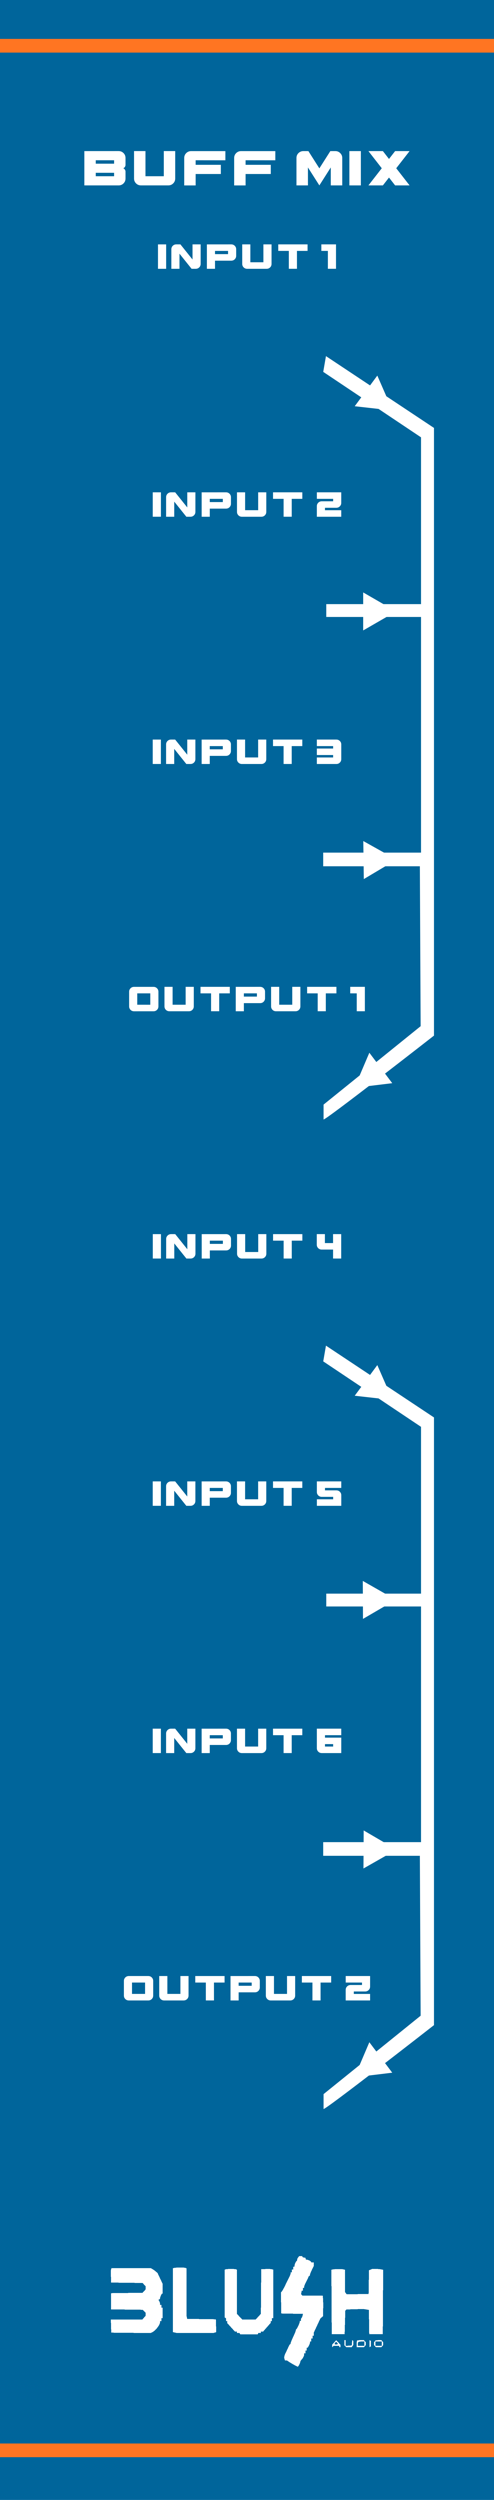 <?xml version="1.0" encoding="UTF-8" standalone="no"?>
<!-- Created with Inkscape (http://www.inkscape.org/) -->

<svg
   width="25.4mm"
   height="128.5mm"
   viewBox="0 0 25.4 128.5"
   version="1.1"
   id="svg8"
   inkscape:version="1.1.2 (b8e25be8, 2022-02-05)"
   sodipodi:docname="BuffMix.svg"
   xmlns:inkscape="http://www.inkscape.org/namespaces/inkscape"
   xmlns:sodipodi="http://sodipodi.sourceforge.net/DTD/sodipodi-0.dtd"
   xmlns="http://www.w3.org/2000/svg"
   xmlns:svg="http://www.w3.org/2000/svg"
   xmlns:rdf="http://www.w3.org/1999/02/22-rdf-syntax-ns#"
   xmlns:cc="http://creativecommons.org/ns#"
   xmlns:dc="http://purl.org/dc/elements/1.1/">
  <defs
     id="defs2">
    <inkscape:path-effect
       effect="fillet_chamfer"
       id="path-effect420"
       is_visible="true"
       lpeversion="1"
       satellites_param="F,0,0,1,0,1.433,0,1 @ F,0,0,1,0,1.274,0,1 @ F,0,0,1,0,1.37,0,1 @ F,0,0,1,0,1.401,0,1"
       unit="px"
       method="auto"
       mode="F"
       radius="0"
       chamfer_steps="1"
       flexible="false"
       use_knot_distance="true"
       apply_no_radius="true"
       apply_with_radius="true"
       only_selected="false"
       hide_knots="false" />
    <inkscape:path-effect
       effect="fillet_chamfer"
       id="path-effect420-5"
       is_visible="true"
       lpeversion="1"
       satellites_param="F,0,0,1,0,1.433,0,1 @ F,0,0,1,0,1.274,0,1 @ F,0,0,1,0,1.37,0,1 @ F,0,0,1,0,1.401,0,1"
       unit="px"
       method="auto"
       mode="F"
       radius="0"
       chamfer_steps="1"
       flexible="false"
       use_knot_distance="true"
       apply_no_radius="true"
       apply_with_radius="true"
       only_selected="false"
       hide_knots="false" />
  </defs>
  <sodipodi:namedview
     id="base"
     pagecolor="#ffffff"
     bordercolor="#666666"
     borderopacity="1.0"
     inkscape:pageopacity="0.0"
     inkscape:pageshadow="2"
     inkscape:zoom="1.6961572"
     inkscape:cx="186.30349"
     inkscape:cy="264.12646"
     inkscape:document-units="mm"
     inkscape:current-layer="layer1"
     showgrid="false"
     units="mm"
     inkscape:snap-bbox="true"
     inkscape:snap-page="true"
     inkscape:bbox-nodes="false"
     inkscape:snap-bbox-edge-midpoints="false"
     inkscape:window-width="1920"
     inkscape:window-height="956"
     inkscape:window-x="1920"
     inkscape:window-y="25"
     inkscape:window-maximized="0"
     inkscape:snap-bbox-midpoints="true"
     inkscape:snap-nodes="false"
     inkscape:pagecheckerboard="0" />
  <g
     inkscape:label="Layer 1"
     inkscape:groupmode="layer"
     id="layer1"
     transform="translate(0,-168.5)"
     style="display:inline">
    <rect
       style="display:inline;opacity:1;vector-effect:none;fill:#00659b;fill-opacity:1;fill-rule:evenodd;stroke:none;stroke-width:0.593;stroke-linecap:butt;stroke-linejoin:miter;stroke-miterlimit:4;stroke-dasharray:none;stroke-dashoffset:0;stroke-opacity:1;paint-order:normal"
       id="rect420"
       width="25.4"
       height="128.5"
       x="5.9211732e-17"
       y="168.5" />
    <path
       style="display:inline;fill:#ffffff;stroke-width:0.248"
       id="path416-6"
       width="8.502"
       height="8.502"
       x="8.449"
       y="272.062"
       sodipodi:type="rect"
       inkscape:path-effect="#path-effect420-5"
       d="m 9.882,272.062 h 5.795 a 1.274,1.274 45 0 1 1.274,1.274 v 5.858 a 1.37,1.37 135 0 1 -1.37,1.37 H 9.85 a 1.401,1.401 45 0 1 -1.401,-1.401 v -5.667 a 1.433,1.433 135 0 1 1.433,-1.433 z" />
    <path
       style="display:inline;fill:#ffffff;stroke-width:0.248"
       id="path416"
       width="8.502"
       height="8.502"
       x="8.449"
       y="221.163"
       sodipodi:type="rect"
       inkscape:path-effect="#path-effect420"
       d="m 9.882,221.163 h 5.795 a 1.274,1.274 45 0 1 1.274,1.274 v 5.858 a 1.37,1.37 135 0 1 -1.37,1.37 H 9.85 a 1.401,1.401 45 0 1 -1.401,-1.401 v -5.667 a 1.433,1.433 135 0 1 1.433,-1.433 z" />
    <rect
       style="display:inline;fill:#ff7522;fill-opacity:1;stroke:#ff7522;stroke-width:0.197;stroke-opacity:1"
       id="rect1043-5-0"
       width="25.203"
       height="0.507"
       x="0.098"
       y="294.198" />
    <rect
       style="display:inline;fill:#ff7522;fill-opacity:1;stroke:#ff7522;stroke-width:0.197;stroke-opacity:1"
       id="rect1043-5"
       width="25.203"
       height="0.507"
       x="0.098"
       y="170.598" />
  </g>
  <g
     inkscape:groupmode="layer"
     id="layer4"
     inkscape:label="graphics"
     style="display:inline">
    <g
       id="g1312"
       transform="translate(-2.117)"
       style="stroke:#ffffff;stroke-width:0;stroke-miterlimit:4;stroke-dasharray:none">
      <path
         style="display:inline;fill:#ffffff;stroke:#ffffff;stroke-width:0;stroke-linecap:butt;stroke-linejoin:miter;stroke-opacity:1;stroke-miterlimit:4;stroke-dasharray:none"
         d="m 18.737,19.115 5.028,3.365 v 8.573 h -4.872 v 0.66 h 4.872 v 12.113 h -5.03 v 0.702 h 4.97 l 0.04,8.22 -4.991,4.03 -10e-7,0.76 c -0.04,0.158 5.677,-4.306 5.677,-4.306 l -1e-6,-31.236 -5.554,-3.691 z"
         id="path230"
         sodipodi:nodetypes="ccccccccccccccccc" />
      <path
         sodipodi:type="star"
         style="fill:#ffffff;stroke:#ffffff;stroke-width:0;stroke-miterlimit:4;stroke-dasharray:none"
         id="path2110"
         inkscape:flatsided="true"
         sodipodi:sides="3"
         sodipodi:cx="80.528915"
         sodipodi:cy="77.116203"
         sodipodi:r1="4.2643762"
         sodipodi:r2="2.1321881"
         sodipodi:arg1="2.7299213"
         sodipodi:arg2="3.7771189"
         inkscape:rounded="0"
         inkscape:randomized="0"
         transform="matrix(0.265,0,0,0.265,0.051,-0.007)"
         inkscape:transform-center-x="0.063011423"
         inkscape:transform-center-y="-0.22573674"
         d="m 76.621,78.823 4.384,-5.944 2.955,6.769 z" />
      <path
         sodipodi:type="star"
         style="fill:#ffffff;stroke:#ffffff;stroke-width:0;stroke-miterlimit:4;stroke-dasharray:none"
         id="path2294"
         inkscape:flatsided="true"
         sodipodi:sides="3"
         sodipodi:cx="80.528915"
         sodipodi:cy="77.116203"
         sodipodi:r1="4.2643762"
         sodipodi:r2="2.1321881"
         sodipodi:arg1="2.7299213"
         sodipodi:arg2="3.7771189"
         inkscape:rounded="0"
         inkscape:randomized="0"
         transform="matrix(0.213,-0.157,0.157,0.213,-7.905,27.646)"
         inkscape:transform-center-x="-0.28156249"
         inkscape:transform-center-y="0.00058532252"
         d="m 76.621,78.823 4.384,-5.944 2.955,6.769 z" />
      <path
         sodipodi:type="star"
         style="fill:#ffffff;stroke:#ffffff;stroke-width:0;stroke-miterlimit:4;stroke-dasharray:none"
         id="path2296"
         inkscape:flatsided="true"
         sodipodi:sides="3"
         sodipodi:cx="80.528915"
         sodipodi:cy="77.116203"
         sodipodi:r1="4.2643762"
         sodipodi:r2="2.1321881"
         sodipodi:arg1="2.7299213"
         sodipodi:arg2="3.7771189"
         inkscape:rounded="0"
         inkscape:randomized="0"
         transform="matrix(0.211,-0.16,0.16,0.211,-7.956,40.814)"
         inkscape:transform-center-x="-0.27519871"
         inkscape:transform-center-y="0.0079006617"
         d="m 76.621,78.823 4.384,-5.944 2.955,6.769 z" />
      <path
         sodipodi:type="star"
         style="fill:#ffffff;stroke:#ffffff;stroke-width:0;stroke-miterlimit:4;stroke-dasharray:none"
         id="path2391"
         inkscape:flatsided="true"
         sodipodi:sides="3"
         sodipodi:cx="80.528915"
         sodipodi:cy="77.116203"
         sodipodi:r1="4.2643762"
         sodipodi:r2="2.1321881"
         sodipodi:arg1="2.7299213"
         sodipodi:arg2="3.7771189"
         inkscape:rounded="0"
         inkscape:randomized="0"
         transform="matrix(-0.076,0.254,-0.254,-0.076,46.952,40.641)"
         inkscape:transform-center-x="-0.068511875"
         inkscape:transform-center-y="-0.22065086"
         d="m 76.621,78.823 4.384,-5.944 2.955,6.769 z" />
    </g>
    <g
       id="g1319"
       transform="translate(-2.117)"
       style="stroke:#ffffff;stroke-width:0;stroke-miterlimit:4;stroke-dasharray:none">
      <path
         style="display:inline;fill:#ffffff;stroke:#ffffff;stroke-width:0;stroke-linecap:butt;stroke-linejoin:miter;stroke-opacity:1;stroke-miterlimit:4;stroke-dasharray:none"
         d="m 18.737,69.977 5.028,3.365 v 8.573 h -4.872 v 0.66 H 23.765 V 94.689 h -5.03 v 0.702 h 4.97 l 0.04,8.22 -4.991,4.03 -10e-7,0.76 c -0.04,0.158 5.677,-4.306 5.677,-4.306 l -1e-6,-31.236 -5.554,-3.691 z"
         id="path2494"
         sodipodi:nodetypes="ccccccccccccccccc" />
      <path
         sodipodi:type="star"
         style="fill:#ffffff;stroke:#ffffff;stroke-width:0;stroke-miterlimit:4;stroke-dasharray:none"
         id="path2496"
         inkscape:flatsided="true"
         sodipodi:sides="3"
         sodipodi:cx="80.528915"
         sodipodi:cy="77.116203"
         sodipodi:r1="4.2643762"
         sodipodi:r2="2.1321881"
         sodipodi:arg1="2.7299213"
         sodipodi:arg2="3.7771189"
         inkscape:rounded="0"
         inkscape:randomized="0"
         transform="matrix(0.265,0,0,0.265,0.051,50.855)"
         inkscape:transform-center-x="0.063011423"
         inkscape:transform-center-y="-0.22573674"
         d="m 76.621,78.823 4.384,-5.944 2.955,6.769 z" />
      <path
         sodipodi:type="star"
         style="fill:#ffffff;stroke:#ffffff;stroke-width:0;stroke-miterlimit:4;stroke-dasharray:none"
         id="path2498"
         inkscape:flatsided="true"
         sodipodi:sides="3"
         sodipodi:cx="80.528915"
         sodipodi:cy="77.116203"
         sodipodi:r1="4.2643762"
         sodipodi:r2="2.1321881"
         sodipodi:arg1="2.7299213"
         sodipodi:arg2="3.7771189"
         inkscape:rounded="0"
         inkscape:randomized="0"
         transform="matrix(0.212,-0.158,0.158,0.212,-7.917,78.61)"
         inkscape:transform-center-x="-0.27986724"
         inkscape:transform-center-y="0.0025421923"
         d="m 76.621,78.823 4.384,-5.944 2.955,6.769 z" />
      <path
         sodipodi:type="star"
         style="fill:#ffffff;stroke:#ffffff;stroke-width:0;stroke-miterlimit:4;stroke-dasharray:none"
         id="path2500"
         inkscape:flatsided="true"
         sodipodi:sides="3"
         sodipodi:cx="80.528915"
         sodipodi:cy="77.116203"
         sodipodi:r1="4.2643762"
         sodipodi:r2="2.1321881"
         sodipodi:arg1="2.7299213"
         sodipodi:arg2="3.7771189"
         inkscape:rounded="0"
         inkscape:randomized="0"
         transform="matrix(0.214,-0.156,0.156,0.214,-7.888,91.128)"
         inkscape:transform-center-x="-0.27975083"
         inkscape:transform-center-y="-0.002673443"
         d="m 76.621,78.823 4.384,-5.944 2.955,6.769 z" />
      <path
         sodipodi:type="star"
         style="fill:#ffffff;stroke:#ffffff;stroke-width:0;stroke-miterlimit:4;stroke-dasharray:none"
         id="path2502"
         inkscape:flatsided="true"
         sodipodi:sides="3"
         sodipodi:cx="80.528915"
         sodipodi:cy="77.116203"
         sodipodi:r1="4.2643762"
         sodipodi:r2="2.1321881"
         sodipodi:arg1="2.7299213"
         sodipodi:arg2="3.7771189"
         inkscape:rounded="0"
         inkscape:randomized="0"
         transform="matrix(-0.076,0.254,-0.254,-0.076,46.952,91.503)"
         inkscape:transform-center-x="-0.068511875"
         inkscape:transform-center-y="-0.22065086"
         d="m 76.621,78.823 4.384,-5.944 2.955,6.769 z" />
    </g>
  </g>
  <g
     inkscape:groupmode="layer"
     id="layer2"
     inkscape:label="components"
     style="display:none">
    <circle
       r="4"
       cy="69.639"
       cx="12.7"
       id="circle4956"
       style="display:inline;opacity:1;vector-effect:none;fill:#00ff00;fill-opacity:1;fill-rule:evenodd;stroke:none;stroke-width:1;stroke-linecap:butt;stroke-linejoin:miter;stroke-miterlimit:4;stroke-dasharray:none;stroke-dashoffset:0;stroke-opacity:1;paint-order:normal"
       inkscape:label="AudioCVIn2" />
    <circle
       style="display:inline;opacity:1;vector-effect:none;fill:#0000ff;fill-opacity:1;fill-rule:evenodd;stroke:none;stroke-width:1;stroke-linecap:butt;stroke-linejoin:miter;stroke-miterlimit:4;stroke-dasharray:none;stroke-dashoffset:0;stroke-opacity:1;paint-order:normal"
       id="circle4958"
       cx="12.7"
       cy="107.813"
       r="4"
       inkscape:label="AudioCVOut6" />
    <circle
       r="4"
       cy="18.74"
       cx="12.7"
       id="circle527"
       style="display:inline;opacity:1;vector-effect:none;fill:#00ff00;fill-opacity:1;fill-rule:evenodd;stroke:none;stroke-width:1;stroke-linecap:butt;stroke-linejoin:miter;stroke-miterlimit:4;stroke-dasharray:none;stroke-dashoffset:0;stroke-opacity:1;paint-order:normal"
       inkscape:label="AudioCVIn1" />
    <circle
       r="4"
       cy="31.465"
       cx="12.7"
       id="circle529"
       style="display:inline;opacity:1;vector-effect:none;fill:#00ff00;fill-opacity:1;fill-rule:evenodd;stroke:none;stroke-width:1;stroke-linecap:butt;stroke-linejoin:miter;stroke-miterlimit:4;stroke-dasharray:none;stroke-dashoffset:0;stroke-opacity:1;paint-order:normal"
       inkscape:label="AudioCVOut1" />
    <circle
       r="4"
       cy="44.19"
       cx="12.7"
       id="circle531"
       style="display:inline;opacity:1;vector-effect:none;fill:#00ff00;fill-opacity:1;fill-rule:evenodd;stroke:none;stroke-width:1;stroke-linecap:butt;stroke-linejoin:miter;stroke-miterlimit:4;stroke-dasharray:none;stroke-dashoffset:0;stroke-opacity:1;paint-order:normal"
       inkscape:label="AudioCVOut2" />
    <circle
       r="4"
       cy="82.364"
       cx="12.7"
       id="circle533"
       style="display:inline;opacity:1;vector-effect:none;fill:#00ff00;fill-opacity:1;fill-rule:evenodd;stroke:none;stroke-width:1;stroke-linecap:butt;stroke-linejoin:miter;stroke-miterlimit:4;stroke-dasharray:none;stroke-dashoffset:0;stroke-opacity:1;paint-order:normal"
       inkscape:label="AudioCVOut4" />
    <circle
       r="4"
       cy="95.089"
       cx="12.7"
       id="circle535"
       style="display:inline;opacity:1;vector-effect:none;fill:#00ff00;fill-opacity:1;fill-rule:evenodd;stroke:none;stroke-width:1;stroke-linecap:butt;stroke-linejoin:miter;stroke-miterlimit:4;stroke-dasharray:none;stroke-dashoffset:0;stroke-opacity:1;paint-order:normal"
       inkscape:label="AudioCVOut5" />
    <circle
       style="display:inline;opacity:1;vector-effect:none;fill:#0000ff;fill-opacity:1;fill-rule:evenodd;stroke:none;stroke-width:1;stroke-linecap:butt;stroke-linejoin:miter;stroke-miterlimit:4;stroke-dasharray:none;stroke-dashoffset:0;stroke-opacity:1;paint-order:normal"
       id="circle537"
       cx="12.7"
       cy="56.914"
       r="4"
       inkscape:label="AudioCVOut3" />
  </g>
  <g
     inkscape:groupmode="layer"
     id="layer3"
     inkscape:label="text"
     style="display:inline">
    <path
       d="m 15.331,116.034 c -0.03,0.036 -0.055,0.093 -0.055,0.127 0,0.033 -0.011,0.061 -0.025,0.061 -0.03,0 -0.108,0.176 -0.108,0.242 v 0.047 h -0.033 -0.033 v 0.072 0.072 h -0.033 -0.033 v 0.072 0.072 h -0.033 -0.033 v 0.053 c 0,0.029 -0.032,0.115 -0.072,0.19 -0.039,0.075 -0.128,0.257 -0.197,0.403 -0.069,0.147 -0.15,0.295 -0.179,0.33 l -0.053,0.064 0.009,0.539 0.009,0.539 0.557,0.01 0.557,0.01 -0.022,0.099 c -0.012,0.054 -0.035,0.104 -0.05,0.111 -0.016,0.007 -0.028,0.043 -0.028,0.082 v 0.07 h -0.033 -0.033 v 0.051 c 0,0.06 -0.139,0.36 -0.175,0.378 -0.014,0.007 -0.025,0.033 -0.025,0.058 0,0.025 -0.06,0.173 -0.133,0.328 -0.073,0.155 -0.133,0.304 -0.133,0.331 0,0.027 -0.011,0.049 -0.025,0.049 -0.014,0 -0.052,0.061 -0.085,0.136 -0.033,0.075 -0.096,0.209 -0.141,0.299 -0.083,0.168 -0.096,0.242 -0.061,0.341 l 0.02,0.057 h 0.056 c 0.031,0 0.07,0.014 0.088,0.031 0.046,0.045 0.481,0.295 0.514,0.295 0.03,0 0.132,-0.205 0.132,-0.264 0,-0.02 0.026,-0.062 0.058,-0.094 0.075,-0.076 0.141,-0.205 0.141,-0.275 v -0.055 h 0.033 0.033 v -0.072 -0.072 h 0.033 0.033 v -0.072 -0.072 h 0.031 c 0.035,0 0.135,-0.205 0.135,-0.277 v -0.049 h 0.033 0.033 v -0.072 -0.072 h 0.033 0.033 v -0.072 -0.072 h 0.033 0.033 v -0.085 -0.085 l 0.165,-0.354 0.165,-0.354 0.07,-0.066 0.07,-0.066 0.009,-0.355 c 0.005,-0.195 0.002,-0.433 -0.006,-0.527 l -0.015,-0.172 h -0.522 -0.522 l -0.035,-0.038 -0.035,-0.038 0.016,-0.089 0.016,-0.089 h 0.029 0.029 v -0.072 -0.072 h 0.033 0.033 l 0.003,-0.063 c 0.002,-0.035 0.046,-0.145 0.099,-0.245 0.053,-0.1 0.106,-0.21 0.117,-0.245 0.011,-0.035 0.034,-0.063 0.05,-0.063 h 0.029 v -0.051 c 0,-0.028 0.045,-0.144 0.1,-0.257 l 0.1,-0.207 v -0.087 -0.087 h -0.067 -0.066 v -0.027 c 0,-0.033 -0.162,-0.118 -0.223,-0.118 h -0.044 l -0.019,-0.054 -0.019,-0.054 h -0.061 c -0.034,0 -0.07,-0.016 -0.082,-0.036 l -0.02,-0.036 h -0.076 -0.076 l -0.055,0.066 m -6.38,0.538 -0.058,0.017 v 1.641 1.641 l 0.104,0.023 0.104,0.023 h 0.935 0.935 l 0.076,-0.022 0.076,-0.022 -0.01,-0.331 -0.01,-0.331 -0.736,-0.01 -0.736,-0.01 -0.02,-0.081 -0.02,-0.081 v -1.219 -1.219 l -0.053,-0.022 c -0.059,-0.025 -0.498,-0.022 -0.587,0.003 m -3.236,0.059 c -0.009,0.026 -0.013,0.194 -0.007,0.371 l 0.01,0.323 0.808,0.01 0.808,0.01 0.081,0.088 0.081,0.088 v 0.076 0.076 l -0.081,0.088 -0.081,0.088 -0.808,0.01 -0.808,0.01 v 0.417 0.417 l 0.813,0.01 0.813,0.01 0.076,0.078 0.076,0.078 v 0.073 0.073 l -0.089,0.102 -0.089,0.102 H 6.509 5.7 l 0.01,0.335 0.01,0.335 1.013,0.01 1.013,0.01 0.101,-0.052 c 0.162,-0.084 0.384,-0.379 0.384,-0.51 v -0.055 h 0.033 0.033 v -0.072 -0.072 h 0.033 0.033 v -0.272 -0.272 h -0.033 -0.033 v -0.072 -0.072 h -0.033 -0.033 v -0.055 c 0,-0.03 -0.019,-0.089 -0.042,-0.132 l -0.042,-0.077 0.042,-0.016 c 0.023,-0.009 0.042,-0.036 0.042,-0.06 0,-0.064 0.079,-0.239 0.108,-0.239 h 0.025 v -0.249 -0.249 l -0.132,-0.28 -0.132,-0.28 -0.091,-0.079 c -0.05,-0.043 -0.127,-0.099 -0.171,-0.124 l -0.08,-0.045 H 6.745 5.734 l -0.017,0.048 m 5.879,0.012 -0.042,0.018 v 1.227 1.227 l 0.033,0.022 0.033,0.022 v 0.07 0.07 h 0.033 0.033 v 0.054 0.054 l 0.197,0.218 0.197,0.218 h 0.053 0.053 v 0.036 0.036 h 0.065 0.065 l 0.02,0.036 0.02,0.036 h 0.445 0.445 l 0.02,-0.036 0.02,-0.036 h 0.065 0.065 v -0.036 -0.036 h 0.055 0.055 l 0.195,-0.223 0.195,-0.223 v -0.049 -0.049 h 0.033 0.033 v -0.072 -0.072 h 0.033 0.033 v -1.249 -1.249 l -0.076,-0.021 c -0.042,-0.011 -0.18,-0.016 -0.308,-0.01 l -0.232,0.011 -0.009,1.146 -0.009,1.146 -0.136,0.149 -0.136,0.149 h -0.341 -0.341 l -0.137,-0.145 -0.137,-0.145 v -1.137 -1.137 l -0.053,-0.022 c -0.062,-0.026 -0.478,-0.024 -0.538,0.003 m 5.519,0.003 -0.075,0.016 0.009,1.655 0.009,1.655 h 0.332 0.332 l 0.017,-0.604 0.017,-0.604 0.028,-0.03 0.028,-0.03 0.436,-0.012 0.436,-0.012 0.142,0.023 0.142,0.023 0.009,0.623 0.009,0.623 h 0.349 0.349 l 0.009,-1.653 0.009,-1.653 -0.104,-0.023 c -0.057,-0.012 -0.184,-0.023 -0.281,-0.023 h -0.177 l -0.084,0.035 -0.084,0.035 -0.009,0.608 -0.009,0.608 -0.565,0.01 -0.565,0.01 -0.042,-0.062 -0.042,-0.062 v -0.568 -0.568 l -0.075,-0.022 c -0.082,-0.024 -0.43,-0.022 -0.549,0.003 m 0.064,3.754 -0.105,0.118 v 0.069 0.069 l 0.04,-0.043 0.04,-0.043 h 0.143 0.143 v 0.036 c 0,0.02 0.015,0.036 0.033,0.036 h 0.033 v -0.063 -0.063 l -0.11,-0.117 -0.11,-0.117 -0.105,0.119 m 0.526,0.009 v 0.129 l 0.047,0.052 0.048,0.052 h 0.14 0.14 l 0.044,-0.063 0.044,-0.063 v -0.098 -0.098 l -0.031,-0.021 -0.031,-0.021 -0.01,0.137 -0.01,0.137 -0.158,0.011 -0.158,0.011 v -0.147 -0.147 h -0.033 -0.033 v 0.129 m 0.654,-0.105 c -0.012,0.013 -0.022,0.095 -0.022,0.181 v 0.157 h 0.185 0.185 l 0.048,-0.052 0.047,-0.052 v -0.078 -0.078 l -0.047,-0.052 -0.048,-0.052 h -0.163 c -0.09,0 -0.173,0.011 -0.185,0.024 m 0.643,0.157 v 0.185 l 0.033,-0.022 0.033,-0.022 v -0.141 -0.141 l -0.033,-0.022 -0.033,-0.022 v 0.185 m 0.274,-0.127 -0.042,0.051 v 0.077 0.077 l 0.047,0.052 0.048,0.052 h 0.138 0.138 l 0.047,-0.052 0.047,-0.052 v -0.078 -0.078 l -0.047,-0.052 -0.047,-0.052 -0.144,0.003 -0.144,0.003 -0.042,0.051 m -1.903,0.142 c 0,0.011 -0.037,0.021 -0.083,0.021 h -0.083 v -0.029 c 0,-0.016 0.017,-0.048 0.038,-0.07 l 0.038,-0.041 0.045,0.049 c 0.025,0.027 0.045,0.059 0.045,0.07 m 1.363,-0.016 v 0.109 H 18.567 18.401 v -0.085 c 0,-0.117 0.023,-0.133 0.188,-0.133 H 18.734 v 0.109 m 0.898,0 v 0.109 h -0.166 -0.166 v -0.109 -0.109 h 0.166 0.166 v 0.109"
       id="gge1502"
       stroke="none"
       layerid="3"
       style="display:inline;fill:#ffffff;fill-opacity:1;stroke:none;stroke-width:0.222;stroke-linecap:round;stroke-linejoin:round;shape-rendering:crispEdges" />
    <g
       aria-label="Buff Mix"
       id="text4149"
       style="font-size:3.528px;line-height:1.25;font-family:Excluded;-inkscape-font-specification:'Excluded, Normal';fill:#ffffff;stroke-width:0.07"
       transform="matrix(0.909,0,0,0.909,-1.155,-152.479)">
      <path
         d="m 7.982,176.287 q 0.162,0 0.275,0.113 0.113,0.113 0.113,0.275 v 0.399 q 0,0.056 -0.039,0.113 -0.035,0.053 -0.092,0.071 0.056,0.018 0.092,0.074 0.039,0.053 0.039,0.109 v 0.399 q 0,0.162 -0.113,0.275 -0.113,0.113 -0.275,0.113 h -1.94 v -1.94 z m -0.258,1.422 v -0.194 H 6.687 v 0.194 z m 0,-0.709 v -0.194 H 6.687 v 0.194 z"
         id="path24740" />
      <path
         d="m 11.181,176.287 v 1.552 q 0,0.162 -0.113,0.275 -0.113,0.113 -0.275,0.113 H 9.241 q -0.162,0 -0.275,-0.113 -0.113,-0.113 -0.113,-0.275 v -1.552 h 0.646 v 1.422 h 1.037 v -1.422 z"
         id="path24742" />
      <path
         d="m 12.337,176.806 v 0.258 h 1.425 v 0.519 h -1.425 v 0.646 h -0.646 v -1.552 q 0,-0.162 0.113,-0.275 0.113,-0.113 0.275,-0.113 h 1.94 v 0.519 z"
         id="path24744" />
      <path
         d="m 15.162,176.806 v 0.258 h 1.425 v 0.519 h -1.425 v 0.646 h -0.646 v -1.552 q 0,-0.162 0.113,-0.275 0.113,-0.113 0.275,-0.113 h 1.94 v 0.519 z"
         id="path24746" />
      <path
         d="m 20.63,176.676 v 1.552 H 19.981 v -1.016 l -0.646,1.016 -0.646,-1.016 v 1.016 h -0.649 v -1.552 q 0,-0.162 0.113,-0.275 0.116,-0.113 0.275,-0.113 h 0.286 l 0.621,0.977 0.621,-0.977 h 0.286 q 0.159,0 0.272,0.113 0.116,0.113 0.116,0.275 z"
         id="path24748" />
      <path
         d="m 21.033,178.228 v -1.94 h 0.649 v 1.94 z"
         id="path24750" />
      <path
         d="m 23.683,177.258 0.755,0.97 h -0.818 l -0.346,-0.445 -0.346,0.445 h -0.818 l 0.755,-0.97 -0.755,-0.97 h 0.818 l 0.346,0.445 0.346,-0.445 H 24.438 Z"
         id="path24752" />
    </g>
    <g
       aria-label="Input 1"
       id="text7507"
       style="font-size:2.469px;line-height:1.25;font-family:Excluded;-inkscape-font-specification:'Excluded, Normal';fill:#ffffff;stroke-width:0.07"
       transform="matrix(0.924,0,0,0.924,-1.382,-154.739)">
      <path
         d="m 10.287,182.42 v -1.358 h 0.454 v 1.358 z"
         id="path24755" />
      <path
         d="m 12.661,181.061 v 1.087 q 0,0.114 -0.079,0.193 -0.079,0.079 -0.193,0.079 h -0.232 l -0.674,-0.842 v 0.842 h -0.452 v -1.087 q 0,-0.114 0.079,-0.193 0.079,-0.079 0.193,-0.079 h 0.232 l 0.674,0.842 v -0.842 z"
         id="path24757" />
      <path
         d="m 14.366,181.061 q 0.114,0 0.193,0.079 0.079,0.079 0.079,0.193 v 0.363 q 0,0.111 -0.079,0.193 -0.079,0.079 -0.193,0.079 H 13.46 v 0.452 h -0.452 v -1.358 z m -0.18,0.543 v -0.18 H 13.46 v 0.18 z"
         id="path24759" />
      <path
         d="m 16.606,181.061 v 1.087 q 0,0.114 -0.079,0.193 -0.079,0.079 -0.193,0.079 h -1.087 q -0.114,0 -0.193,-0.079 -0.079,-0.079 -0.079,-0.193 v -1.087 h 0.452 v 0.995 h 0.726 v -0.995 z"
         id="path24761" />
      <path
         d="m 18.61,181.061 v 0.363 h -0.59 v 0.995 h -0.452 v -0.995 h -0.588 v -0.363 z"
         id="path24763" />
      <path
         d="m 20.193,181.061 v 1.358 h -0.452 v -0.995 h -0.363 v -0.363 z"
         id="path24765" />
    </g>
    <g
       aria-label="Output 1"
       id="text8567"
       style="font-size:2.469px;line-height:1.25;font-family:Excluded;-inkscape-font-specification:'Excluded, Normal';fill:#ffffff;stroke-width:0.07"
       transform="matrix(0.924,0,0,0.924,-1.382,-151.838)">
      <path
         d="M 9.859,220.22 V 219.587 H 9.133 v 0.632 z m 0.18,-0.995 q 0.114,0 0.193,0.079 0.079,0.079 0.079,0.193 v 0.815 q 0,0.114 -0.079,0.193 -0.079,0.079 -0.193,0.079 H 8.953 q -0.114,0 -0.193,-0.079 -0.079,-0.079 -0.079,-0.193 v -0.815 q 0,-0.114 0.079,-0.193 0.079,-0.079 0.193,-0.079 z"
         id="path24768" />
      <path
         d="m 12.279,219.224 v 1.087 q 0,0.114 -0.079,0.193 -0.079,0.079 -0.193,0.079 h -1.087 q -0.114,0 -0.193,-0.079 -0.079,-0.079 -0.079,-0.193 v -1.087 h 0.452 v 0.995 h 0.726 v -0.995 z"
         id="path24770" />
      <path
         d="m 14.283,219.224 v 0.363 h -0.59 v 0.995 h -0.452 v -0.995 h -0.588 v -0.363 z"
         id="path24772" />
      <path
         d="m 15.972,219.224 q 0.114,0 0.193,0.079 0.079,0.079 0.079,0.193 v 0.363 q 0,0.111 -0.079,0.193 -0.079,0.079 -0.193,0.079 h -0.906 v 0.452 h -0.452 v -1.358 z m -0.18,0.543 v -0.18 h -0.726 v 0.18 z"
         id="path24774" />
      <path
         d="m 18.211,219.224 v 1.087 q 0,0.114 -0.079,0.193 -0.079,0.079 -0.193,0.079 H 16.853 q -0.114,0 -0.193,-0.079 -0.079,-0.079 -0.079,-0.193 v -1.087 h 0.452 v 0.995 h 0.726 v -0.995 z"
         id="path24776" />
      <path
         d="m 20.216,219.224 v 0.363 h -0.59 v 0.995 h -0.452 v -0.995 h -0.588 v -0.363 z"
         id="path24778" />
      <path
         d="m 21.799,219.224 v 1.358 h -0.452 v -0.995 h -0.363 v -0.363 z"
         id="path24780" />
    </g>
    <g
       aria-label="Input 2"
       id="text7507-4"
       style="font-size:2.469px;line-height:1.25;font-family:Excluded;-inkscape-font-specification:'Excluded, Normal';display:inline;fill:#ffffff;stroke-width:0.07"
       transform="matrix(0.924,0,0,0.924,-1.382,-153.769)">
      <path
         d="m 9.995,195.162 v -1.358 H 10.45 v 1.358 z"
         id="path24783" />
      <path
         d="m 12.369,193.804 v 1.087 q 0,0.114 -0.079,0.193 -0.079,0.079 -0.193,0.079 h -0.232 l -0.674,-0.842 v 0.842 h -0.452 v -1.087 q 0,-0.114 0.079,-0.193 0.079,-0.079 0.193,-0.079 h 0.232 l 0.674,0.842 v -0.842 z"
         id="path24785" />
      <path
         d="m 14.075,193.804 q 0.114,0 0.193,0.079 0.079,0.079 0.079,0.193 v 0.363 q 0,0.111 -0.079,0.193 -0.079,0.079 -0.193,0.079 h -0.906 v 0.452 h -0.452 v -1.358 z m -0.18,0.543 v -0.18 h -0.726 v 0.18 z"
         id="path24787" />
      <path
         d="m 16.314,193.804 v 1.087 q 0,0.114 -0.079,0.193 -0.079,0.079 -0.193,0.079 h -1.087 q -0.114,0 -0.193,-0.079 -0.079,-0.079 -0.079,-0.193 v -1.087 h 0.452 v 0.995 H 15.862 v -0.995 z"
         id="path24789" />
      <path
         d="m 18.319,193.804 v 0.363 h -0.59 v 0.995 h -0.452 v -0.995 h -0.588 v -0.363 z"
         id="path24791" />
      <path
         d="m 20.485,193.804 v 0.588 q 0,0.114 -0.081,0.193 -0.079,0.079 -0.19,0.079 h -0.635 v 0.136 h 0.906 v 0.363 h -1.358 v -0.588 q 0,-0.114 0.079,-0.193 0.079,-0.079 0.193,-0.079 h 0.635 v -0.136 h -0.906 v -0.363 z"
         id="path24793" />
    </g>
    <g
       aria-label="Input 3"
       id="text7507-5"
       style="font-size:2.469px;line-height:1.25;font-family:Excluded;-inkscape-font-specification:'Excluded, Normal';display:inline;fill:#ffffff;stroke-width:0.07"
       transform="matrix(0.924,0,0,0.924,-1.382,-152.804)">
      <path
         d="m 9.994,207.872 v -1.358 h 0.454 v 1.358 z"
         id="path24796" />
      <path
         d="m 12.368,206.514 v 1.087 q 0,0.114 -0.079,0.193 -0.079,0.079 -0.193,0.079 h -0.232 l -0.674,-0.842 v 0.842 h -0.452 v -1.087 q 0,-0.114 0.079,-0.193 0.079,-0.079 0.193,-0.079 h 0.232 l 0.674,0.842 v -0.842 z"
         id="path24798" />
      <path
         d="m 14.074,206.514 q 0.114,0 0.193,0.079 0.079,0.079 0.079,0.193 v 0.363 q 0,0.111 -0.079,0.193 -0.079,0.079 -0.193,0.079 h -0.906 v 0.452 h -0.452 v -1.358 z m -0.18,0.543 v -0.18 h -0.726 v 0.18 z"
         id="path24800" />
      <path
         d="m 16.313,206.514 v 1.087 q 0,0.114 -0.079,0.193 -0.079,0.079 -0.193,0.079 h -1.087 q -0.114,0 -0.193,-0.079 -0.079,-0.079 -0.079,-0.193 v -1.087 h 0.452 v 0.995 h 0.726 v -0.995 z"
         id="path24802" />
      <path
         d="m 18.318,206.514 v 0.363 h -0.59 v 0.995 h -0.452 v -0.995 h -0.588 v -0.363 z"
         id="path24804" />
      <path
         d="m 20.486,206.786 v 0.815 q 0,0.114 -0.079,0.193 -0.079,0.079 -0.193,0.079 h -1.087 v -0.363 h 0.906 v -0.136 h -0.906 v -0.361 h 0.906 v -0.136 h -0.906 v -0.363 h 1.087 q 0.114,0 0.193,0.079 0.079,0.079 0.079,0.193 z m -1.358,0.699 z"
         id="path24806" />
    </g>
    <g
       aria-label="Input 4"
       id="text7507-52"
       style="font-size:2.469px;line-height:1.25;font-family:Excluded;-inkscape-font-specification:'Excluded, Normal';display:inline;fill:#ffffff;stroke-width:0.07"
       transform="matrix(0.924,0,0,0.924,-1.382,-150.872)">
      <path
         d="m 9.998,233.293 v -1.358 h 0.454 v 1.358 z"
         id="path24809" />
      <path
         d="m 12.372,231.935 v 1.087 q 0,0.114 -0.079,0.193 -0.079,0.079 -0.193,0.079 h -0.232 l -0.674,-0.842 v 0.842 h -0.452 v -1.087 q 0,-0.114 0.079,-0.193 0.079,-0.079 0.193,-0.079 h 0.232 l 0.674,0.842 v -0.842 z"
         id="path24811" />
      <path
         d="m 14.078,231.935 q 0.114,0 0.193,0.079 0.079,0.079 0.079,0.193 v 0.363 q 0,0.111 -0.079,0.193 -0.079,0.079 -0.193,0.079 h -0.906 v 0.452 h -0.452 v -1.358 z m -0.18,0.543 v -0.18 h -0.726 v 0.18 z"
         id="path24813" />
      <path
         d="m 16.317,231.935 v 1.087 q 0,0.114 -0.079,0.193 -0.079,0.079 -0.193,0.079 H 14.959 q -0.114,0 -0.193,-0.079 -0.079,-0.079 -0.079,-0.193 v -1.087 h 0.452 v 0.995 h 0.726 v -0.995 z"
         id="path24815" />
      <path
         d="m 18.321,231.935 v 0.363 H 17.731 v 0.995 h -0.452 v -0.995 h -0.588 v -0.363 z"
         id="path24817" />
      <path
         d="m 20.482,231.935 v 1.358 h -0.452 v -0.499 h -0.635 q -0.114,0 -0.193,-0.079 -0.079,-0.079 -0.079,-0.193 v -0.588 h 0.452 v 0.499 h 0.454 v -0.499 z"
         id="path24819" />
    </g>
    <g
       aria-label="Output 2"
       id="text8567-1"
       style="font-size:2.469px;line-height:1.25;font-family:Excluded;-inkscape-font-specification:'Excluded, Normal';display:inline;fill:#ffffff;stroke-width:0.07"
       transform="matrix(0.924,0,0,0.924,-1.382,-147.97)">
      <path
         d="m 9.568,271.061 v -0.632 H 8.842 v 0.632 z m 0.18,-0.995 q 0.114,0 0.193,0.079 0.079,0.079 0.079,0.193 v 0.815 q 0,0.114 -0.079,0.193 -0.079,0.079 -0.193,0.079 H 8.662 q -0.114,0 -0.193,-0.079 -0.079,-0.079 -0.079,-0.193 v -0.815 q 0,-0.114 0.079,-0.193 0.079,-0.079 0.193,-0.079 z"
         id="path24822" />
      <path
         d="m 11.987,270.066 v 1.087 q 0,0.114 -0.079,0.193 -0.079,0.079 -0.193,0.079 h -1.087 q -0.114,0 -0.193,-0.079 -0.079,-0.079 -0.079,-0.193 v -1.087 H 10.809 v 0.995 h 0.726 v -0.995 z"
         id="path24824" />
      <path
         d="m 13.992,270.066 v 0.363 h -0.59 v 0.995 h -0.452 v -0.995 h -0.588 v -0.363 z"
         id="path24826" />
      <path
         d="m 15.681,270.066 q 0.114,0 0.193,0.079 0.079,0.079 0.079,0.193 v 0.363 q 0,0.111 -0.079,0.193 -0.079,0.079 -0.193,0.079 h -0.906 v 0.452 h -0.452 v -1.358 z m -0.18,0.543 v -0.18 h -0.726 v 0.18 z"
         id="path24828" />
      <path
         d="m 17.92,270.066 v 1.087 q 0,0.114 -0.079,0.193 -0.079,0.079 -0.193,0.079 h -1.087 q -0.114,0 -0.193,-0.079 -0.079,-0.079 -0.079,-0.193 v -1.087 h 0.452 v 0.995 h 0.726 v -0.995 z"
         id="path24830" />
      <path
         d="m 19.924,270.066 v 0.363 h -0.59 v 0.995 h -0.452 v -0.995 h -0.588 v -0.363 z"
         id="path24832" />
      <path
         d="m 22.09,270.066 v 0.588 q 0,0.114 -0.081,0.193 -0.079,0.079 -0.19,0.079 h -0.635 v 0.136 h 0.906 v 0.363 h -1.358 v -0.588 q 0,-0.114 0.079,-0.193 0.079,-0.079 0.193,-0.079 h 0.635 v -0.136 h -0.906 v -0.363 z"
         id="path24834" />
    </g>
    <g
       aria-label="Input 5"
       id="text7507-4-1"
       style="font-size:2.469px;line-height:1.25;font-family:Excluded;-inkscape-font-specification:'Excluded, Normal';display:inline;fill:#ffffff;stroke-width:0.07"
       transform="matrix(0.924,0,0,0.924,-1.382,-149.906)">
      <path
         d="m 9.994,246.003 v -1.358 h 0.454 v 1.358 z"
         id="path24837" />
      <path
         d="m 12.368,244.645 v 1.087 q 0,0.114 -0.079,0.193 -0.079,0.079 -0.193,0.079 h -0.232 l -0.674,-0.842 v 0.842 h -0.452 v -1.087 q 0,-0.114 0.079,-0.193 0.079,-0.079 0.193,-0.079 h 0.232 l 0.674,0.842 v -0.842 z"
         id="path24839" />
      <path
         d="m 14.074,244.645 q 0.114,0 0.193,0.079 0.079,0.079 0.079,0.193 v 0.363 q 0,0.111 -0.079,0.193 -0.079,0.079 -0.193,0.079 h -0.906 v 0.452 h -0.452 v -1.358 z m -0.18,0.543 v -0.18 h -0.726 v 0.18 z"
         id="path24841" />
      <path
         d="m 16.313,244.645 v 1.087 q 0,0.114 -0.079,0.193 -0.079,0.079 -0.193,0.079 h -1.087 q -0.114,0 -0.193,-0.079 -0.079,-0.079 -0.079,-0.193 v -1.087 h 0.452 v 0.995 h 0.726 v -0.995 z"
         id="path24843" />
      <path
         d="m 18.318,244.645 v 0.363 h -0.59 v 0.995 h -0.452 v -0.995 h -0.588 v -0.363 z"
         id="path24845" />
      <path
         d="m 19.58,245.008 v 0.136 h 0.635 q 0.114,0 0.193,0.079 0.079,0.079 0.079,0.193 v 0.588 h -1.358 v -0.363 h 0.906 v -0.136 h -0.635 q -0.114,0 -0.193,-0.079 -0.079,-0.079 -0.079,-0.193 v -0.588 h 1.358 v 0.363 z"
         id="path24847" />
    </g>
    <g
       aria-label="Input 6"
       id="text7507-5-7"
       style="font-size:2.469px;line-height:1.25;font-family:Excluded;-inkscape-font-specification:'Excluded, Normal';display:inline;fill:#ffffff;stroke-width:0.07"
       transform="matrix(0.924,0,0,0.924,-1.382,-148.94)">
      <path
         d="m 9.994,258.713 v -1.358 h 0.454 v 1.358 z"
         id="path24850" />
      <path
         d="m 12.368,257.355 v 1.087 q 0,0.114 -0.079,0.193 -0.079,0.079 -0.193,0.079 h -0.232 l -0.674,-0.842 v 0.842 h -0.452 v -1.087 q 0,-0.114 0.079,-0.193 0.079,-0.079 0.193,-0.079 h 0.232 l 0.674,0.842 v -0.842 z"
         id="path24852" />
      <path
         d="m 14.074,257.355 q 0.114,0 0.193,0.079 0.079,0.079 0.079,0.193 v 0.363 q 0,0.111 -0.079,0.193 -0.079,0.079 -0.193,0.079 h -0.906 v 0.452 h -0.452 v -1.358 z m -0.18,0.543 v -0.18 h -0.726 v 0.18 z"
         id="path24854" />
      <path
         d="m 16.313,257.355 v 1.087 q 0,0.114 -0.079,0.193 -0.079,0.079 -0.193,0.079 h -1.087 q -0.114,0 -0.193,-0.079 -0.079,-0.079 -0.079,-0.193 v -1.087 h 0.452 v 0.995 h 0.726 v -0.995 z"
         id="path24856" />
      <path
         d="m 18.318,257.355 v 0.363 h -0.59 v 0.995 h -0.452 v -0.995 h -0.588 v -0.363 z"
         id="path24858" />
      <path
         d="m 20.486,257.718 h -0.906 v 0.136 h 0.906 v 0.859 h -1.087 q -0.114,0 -0.193,-0.079 -0.079,-0.079 -0.079,-0.193 v -1.087 h 1.358 z m -0.452,0.496 h -0.454 v 0.136 h 0.454 z"
         id="path24860" />
    </g>
  </g>
</svg>
